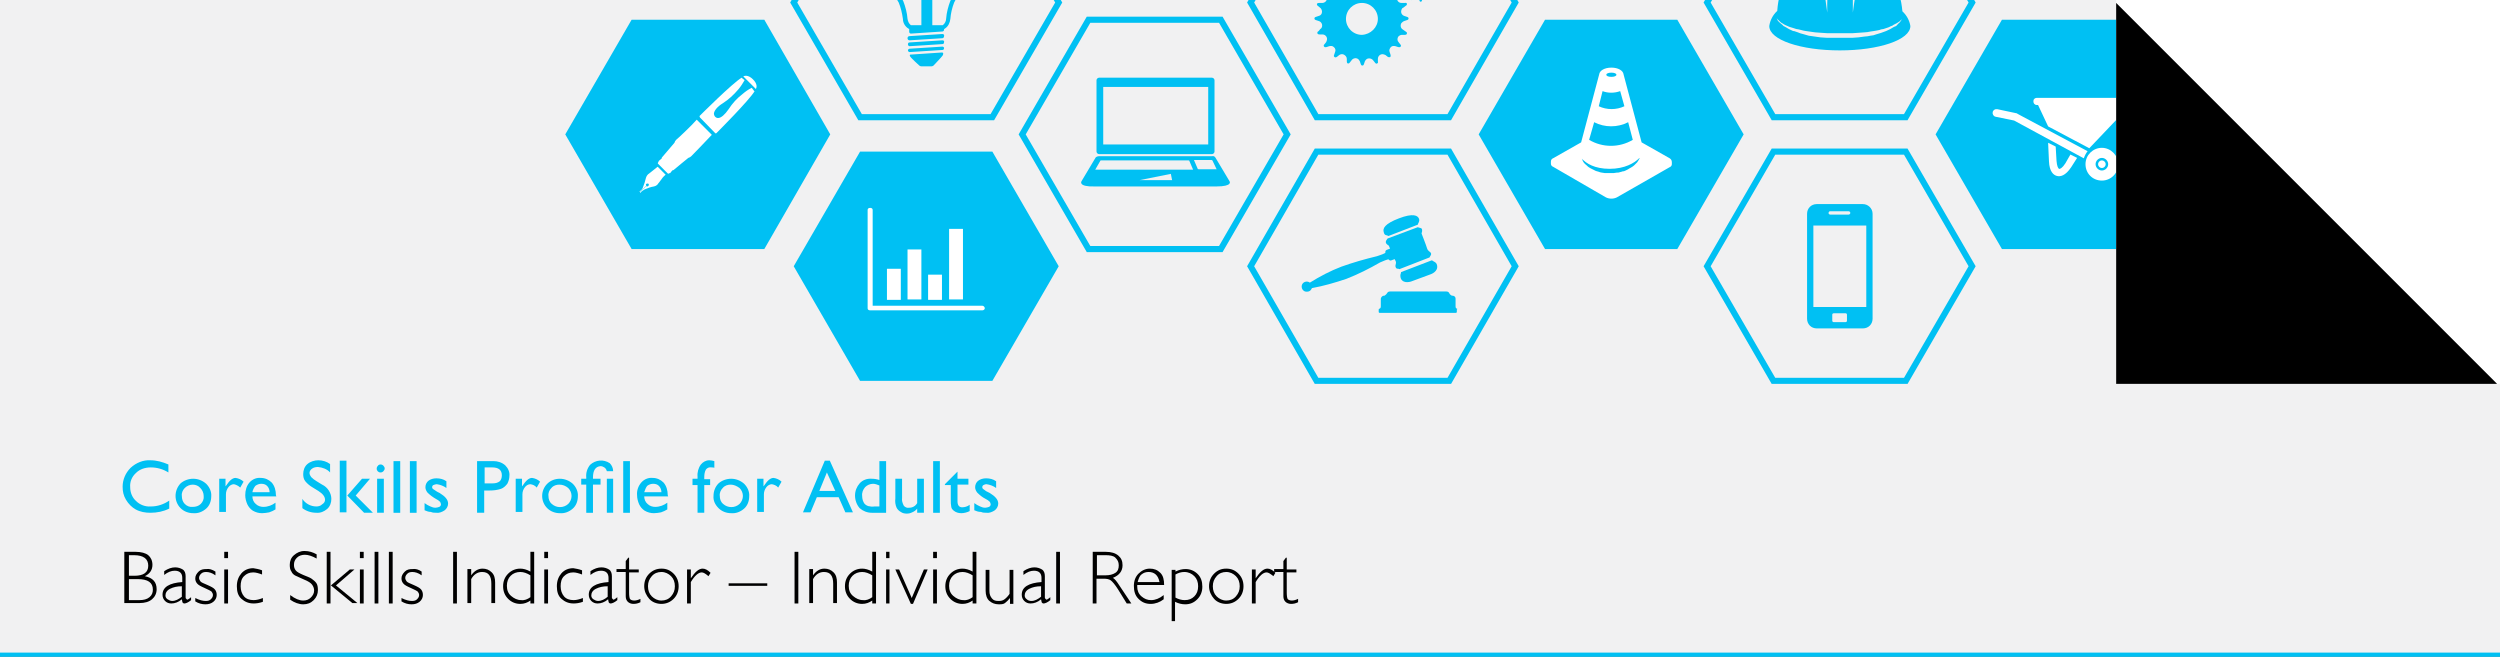 <?xml version="1.0" encoding="utf-8"?>
<!-- Generator: Adobe Illustrator 23.0.4, SVG Export Plug-In . SVG Version: 6.00 Build 0)  -->
<svg version="1.1" id="Layer_1" xmlns="http://www.w3.org/2000/svg" xmlns:xlink="http://www.w3.org/1999/xlink" x="0px" y="0px"
	 viewBox="0 0 595.3 156.4" style="enable-background:new 0 0 595.3 156.4;" xml:space="preserve">
<rect x="0" y="0" width="595.3" height="156.4" fill="#808080" stroke="none"/>
<style type="text/css">
	.st0{clip-path:url(#SVGID_2_);}
	.st1{fill:#F1F1F2;}
	.st2{fill:#00C0F3;}
	.st3{clip-path:url(#SVGID_4_);}
	.st4{fill:none;stroke:#00C0F3;stroke-width:1.46;stroke-miterlimit:10;}
	.st5{clip-path:url(#SVGID_6_);}
	.st6{clip-path:url(#SVGID_8_);}
	.st7{clip-path:url(#SVGID_10_);}
	.st8{fill:#FFFFFF;}
	.st9{fill:none;stroke:#00C0F3;}
</style>
<g>
	<defs>
		<rect id="SVGID_1_" y="0" width="595.3" height="156.4"/>
	</defs>
	<clipPath id="SVGID_2_">
		<use xlink:href="#SVGID_1_"  style="overflow:visible;"/>
	</clipPath>
	<g class="st0">
		<rect x="-8.5" y="-8.5" class="st1" width="612.3" height="164.4"/>
		<path class="st2" d="M35.9,120.6c1.6,0,3.1-0.5,4.4-1.4v1.9c-1.4,0.7-2.9,1-4.5,1c-1.2,0-2.4-0.2-3.5-0.8
			c-0.9-0.5-1.7-1.3-2.3-2.3c-0.6-1-0.8-2-0.8-3.1c0-1.7,0.7-3.3,1.9-4.5c1.3-1.2,3-1.9,4.7-1.8c1.5,0,2.9,0.4,4.3,1v1.9
			c-1.3-0.8-2.7-1.2-4.2-1.2c-1.3,0-2.6,0.4-3.5,1.3c-1,0.9-1.5,2.1-1.4,3.4c0,1.3,0.5,2.5,1.4,3.3
			C33.3,120.2,34.6,120.7,35.9,120.6L35.9,120.6z M46,114c1.1,0,2.2,0.4,3.1,1.2c0.8,0.8,1.3,1.9,1.2,3c0,1.1-0.4,2.2-1.2,2.9
			c-0.9,0.8-2,1.2-3.1,1.1c-1.1,0-2.2-0.4-3-1.2c-1.6-1.6-1.6-4.2,0-5.9c0,0,0,0,0,0C43.8,114.4,44.9,114,46,114z M45.9,115.4
			c-0.7,0-1.4,0.3-1.9,0.8c-0.5,0.5-0.8,1.2-0.7,1.9c0,0.7,0.2,1.4,0.7,1.9c0.5,0.5,1.2,0.8,1.9,0.7c0.7,0,1.4-0.2,1.9-0.7
			c0.5-0.5,0.8-1.2,0.7-1.9c0-0.7-0.3-1.4-0.8-1.9C47.3,115.7,46.6,115.4,45.9,115.4L45.9,115.4z M53.7,114v1.8l0.1-0.1
			c0.8-1.2,1.5-1.9,2.3-1.9c0.7,0.1,1.4,0.4,1.9,0.9l-0.8,1.4c-0.4-0.4-1-0.7-1.5-0.8c-0.5,0-1,0.3-1.3,0.7
			c-0.4,0.5-0.6,1.1-0.6,1.7v4.2h-1.6V114H53.7z M65.8,118.2h-5.7c0,0.7,0.3,1.4,0.8,1.8c0.5,0.5,1.2,0.7,1.8,0.7
			c1.1,0,2.1-0.4,2.9-1v1.6c-0.5,0.3-0.9,0.5-1.5,0.7c-0.6,0.1-1.1,0.2-1.7,0.2c-0.8,0-1.5-0.2-2.2-0.6c-0.6-0.4-1-0.9-1.3-1.5
			c-0.3-0.7-0.5-1.4-0.5-2.2c0-1.1,0.3-2.2,1-3c0.7-0.8,1.7-1.2,2.7-1.1c1,0,1.9,0.4,2.6,1.1c0.7,0.8,1,1.9,1,3L65.8,118.2z
			 M60.1,117.2h4.1c0-0.5-0.2-1.1-0.6-1.5c-0.4-0.4-0.9-0.5-1.4-0.5c-0.5,0-1,0.2-1.4,0.5C60.5,116.1,60.2,116.6,60.1,117.2
			L60.1,117.2z M77.4,119c0-0.7-0.5-1.4-1.6-2.1l-1.3-0.8c-0.7-0.4-1.3-0.9-1.8-1.5c-0.4-0.5-0.5-1.1-0.5-1.7c0-0.9,0.3-1.8,1-2.4
			c0.7-0.6,1.7-0.9,2.6-0.9c1,0,2,0.3,2.8,0.9v2c-0.7-0.8-1.8-1.2-2.9-1.3c-0.5,0-1,0.1-1.4,0.4c-0.3,0.2-0.6,0.6-0.6,1
			c0,0.4,0.2,0.7,0.4,1c0.4,0.4,0.8,0.7,1.3,1l1.3,0.8c1.3,0.6,2.2,2,2.2,3.4c0,0.9-0.3,1.8-1,2.4c-0.7,0.6-1.6,1-2.6,0.9
			c-1.2,0-2.4-0.4-3.3-1.1v-2.2c0.7,1.1,2,1.8,3.3,1.8c0.5,0,1-0.1,1.4-0.5C77.2,119.8,77.4,119.4,77.4,119L77.4,119z M80.9,109.7
			h1.6V122h-1.6V109.7z M86.2,114h1.9l-3.4,4l4.1,4.1h-2.1l-4-4.1L86.2,114z M90.6,110.6c0.3,0,0.5,0.1,0.7,0.3
			c0.4,0.4,0.4,0.9,0,1.3c0,0,0,0,0,0c-0.2,0.2-0.4,0.3-0.7,0.3c-0.5,0-0.9-0.4-0.9-0.9c0-0.3,0.1-0.5,0.3-0.7
			C90.1,110.7,90.4,110.6,90.6,110.6L90.6,110.6z M89.8,114h1.6v8.1h-1.6V114z M93.7,109.8h1.6v12.3h-1.6V109.8z M97.6,109.8h1.6
			v12.3h-1.6V109.8z M101.1,121.5v-1.7c0.4,0.3,0.9,0.6,1.4,0.8c0.4,0.2,0.8,0.3,1.2,0.3c0.3,0,0.6-0.1,0.9-0.2
			c0.2-0.1,0.4-0.3,0.4-0.6c0-0.2-0.1-0.4-0.2-0.6c-0.3-0.3-0.6-0.5-1-0.7c-0.7-0.4-1.4-0.9-2-1.5c-0.3-0.4-0.5-0.8-0.5-1.3
			c0-0.6,0.3-1.2,0.7-1.5c0.5-0.4,1.2-0.6,1.9-0.6c0.9,0,1.7,0.2,2.4,0.7v1.6c-0.7-0.5-1.5-0.8-2.3-0.9c-0.3,0-0.5,0.1-0.8,0.2
			c-0.2,0.1-0.3,0.3-0.3,0.5c0,0.2,0.1,0.4,0.3,0.5c0.3,0.2,0.6,0.4,0.9,0.6l0.6,0.3c1.3,0.8,2,1.6,2,2.5c0,0.6-0.3,1.2-0.8,1.6
			c-0.6,0.4-1.3,0.7-2,0.6c-0.4,0-0.9,0-1.3-0.2C102,121.9,101.6,121.7,101.1,121.5L101.1,121.5z M113.6,122.1v-12.3h3.9
			c1,0,2,0.3,2.8,1c0.7,0.7,1.1,1.6,1,2.5c0,0.7-0.2,1.3-0.5,1.9c-0.4,0.5-0.9,1-1.5,1.2c-0.9,0.3-1.8,0.4-2.7,0.4h-1.3v5.3
			L113.6,122.1z M119.5,113.2c0-1.3-0.8-1.9-2.3-1.9h-1.8v3.8h1.9c0.6,0,1.2-0.1,1.7-0.5C119.3,114.3,119.5,113.8,119.5,113.2z
			 M124.3,114v1.8l0.1-0.1c0.8-1.2,1.5-1.9,2.3-1.9c0.7,0.1,1.4,0.4,1.9,0.9l-0.8,1.4c-0.4-0.5-0.9-0.7-1.5-0.8
			c-0.5,0-1,0.3-1.3,0.7c-0.4,0.5-0.6,1.1-0.6,1.7v4.2h-1.6V114L124.3,114z M133.3,114c1.1,0,2.2,0.4,3.1,1.2c0.8,0.8,1.3,1.9,1.2,3
			c0,1.1-0.4,2.2-1.2,2.9c-0.9,0.8-2,1.2-3.1,1.1c-1.1,0-2.2-0.4-3-1.2c-1.6-1.6-1.6-4.2,0-5.8c0,0,0,0,0,0
			C131.1,114.4,132.2,114,133.3,114L133.3,114z M133.2,115.4c-0.7,0-1.4,0.2-1.9,0.8c-0.5,0.5-0.8,1.2-0.7,1.9
			c0,0.7,0.2,1.4,0.8,1.9c1.1,1,2.8,1,3.9,0c0.5-0.5,0.8-1.2,0.8-1.9c0-0.7-0.3-1.4-0.8-1.9C134.7,115.7,134,115.4,133.2,115.4
			L133.2,115.4z M141.2,113.7c0,0.1,0,0.2,0,0.3h1.8v1.4h-1.8v6.7h-1.6v-6.7h-1.2V114h1.2v-0.3c-0.1-1.1,0.2-2.1,0.9-3
			c1.3-1.2,3.2-1.4,4.7-0.4c0.5,0.5,0.8,1.2,0.8,1.9h-1.5c-0.1-0.4-0.3-0.7-0.6-0.9c-0.3-0.2-0.6-0.3-0.9-0.3
			C141.8,111.1,141.2,112,141.2,113.7L141.2,113.7z M144.5,114h1.5v8.1h-1.5L144.5,114z M148.4,109.8h1.6v12.3h-1.6L148.4,109.8z
			 M159.1,118.2h-5.7c0,0.7,0.3,1.4,0.8,1.8c0.5,0.5,1.2,0.7,1.8,0.7c1.1,0,2.1-0.4,2.9-1v1.6c-0.5,0.3-0.9,0.5-1.5,0.7
			c-0.6,0.1-1.1,0.2-1.7,0.2c-0.8,0-1.5-0.2-2.2-0.6c-0.6-0.4-1-0.9-1.3-1.5c-0.3-0.7-0.5-1.4-0.5-2.2c-0.1-1.1,0.3-2.2,1-3
			c0.7-0.8,1.7-1.2,2.7-1.1c1,0,1.9,0.4,2.6,1.1c0.7,0.8,1,1.9,1,3L159.1,118.2z M153.4,117.2h4.1c0-0.5-0.2-1.1-0.6-1.5
			c-0.4-0.4-0.9-0.5-1.4-0.5c-0.5,0-1,0.2-1.4,0.5C153.8,116.1,153.6,116.6,153.4,117.2L153.4,117.2z M166.1,114v-0.5
			c-0.1-1,0.2-2.1,0.8-2.9c0.5-0.6,1.2-1,2-1c0.4,0,0.8,0.1,1.2,0.2v1.6c-0.2-0.1-0.5-0.1-0.7-0.1c-0.5-0.1-1,0.1-1.3,0.5
			c-0.3,0.5-0.4,1.2-0.4,1.8v0.5h1.4v1.4h-1.4v6.6h-1.6v-6.6h-1.2V114H166.1z M174.1,114c1.1,0,2.2,0.4,3.1,1.2
			c0.8,0.8,1.3,1.9,1.2,3c0,1.1-0.4,2.2-1.2,2.9c-0.9,0.8-2,1.2-3.1,1.1c-1.1,0-2.2-0.4-3-1.2c-0.8-0.8-1.3-1.8-1.2-2.9
			c0-1.1,0.4-2.2,1.2-3C171.9,114.4,173,114,174.1,114L174.1,114z M174,115.4c-0.7,0-1.4,0.2-1.9,0.8c-0.5,0.5-0.8,1.2-0.7,1.9
			c0,0.7,0.2,1.4,0.8,1.9c1.1,1,2.8,1,3.9,0c0.5-0.5,0.8-1.2,0.8-1.9c0-0.7-0.3-1.4-0.8-1.9C175.4,115.7,174.7,115.4,174,115.4z
			 M181.8,114v1.8l0.1-0.1c0.8-1.2,1.5-1.9,2.3-1.9c0.7,0.1,1.4,0.4,1.9,0.9l-0.8,1.4c-0.4-0.5-1-0.7-1.5-0.8c-0.5,0-1,0.3-1.3,0.7
			c-0.4,0.5-0.6,1.1-0.6,1.7v4.2h-1.6V114H181.8z M196.4,109.7h1.2l5.5,12.3h-1.8l-1.6-3.6h-5.2l-1.5,3.6h-1.8L196.4,109.7z
			 M198.9,116.9l-2-4.4l-1.8,4.4H198.9z M209.4,109.8h1.6v12.3h-3.4c-1.1,0-2.1-0.4-2.9-1.1c-0.7-0.8-1.1-1.9-1.1-3
			c0-1.1,0.4-2.1,1.1-2.9c0.7-0.8,1.8-1.2,2.9-1.1c0.6,0,1.2,0.1,1.8,0.3L209.4,109.8z M209.4,120.7v-5.1c-0.5-0.2-1-0.4-1.5-0.4
			c-0.7,0-1.4,0.3-1.9,0.8c-0.5,0.6-0.8,1.3-0.7,2.1c0,0.7,0.2,1.4,0.6,1.9c0.2,0.2,0.5,0.4,0.8,0.5c0.5,0.1,1,0.2,1.5,0.1H209.4z
			 M218.4,122.1v-1c-0.3,0.4-0.7,0.7-1.2,0.9c-0.4,0.2-0.8,0.3-1.3,0.3c-0.5,0-1-0.1-1.4-0.4c-0.4-0.2-0.8-0.6-1-1
			c-0.3-0.7-0.4-1.4-0.3-2.2V114h1.6v4.6c-0.1,0.6,0.1,1.2,0.4,1.8c0.3,0.4,0.8,0.6,1.3,0.5c0.8,0,1.5-0.4,1.9-1.1V114h1.6v8.1
			L218.4,122.1z M222.2,109.8h1.6v12.3h-1.6V109.8z M225,115.3l3-3v1.7h2.6v1.4H228v4c0,0.9,0.4,1.4,1.1,1.4c0.6,0,1.3-0.2,1.8-0.6
			v1.5c-0.6,0.3-1.3,0.5-2,0.5c-0.7,0-1.3-0.2-1.8-0.6c-0.1-0.1-0.3-0.3-0.4-0.4c-0.1-0.2-0.2-0.4-0.2-0.6c-0.1-0.5-0.1-1-0.1-1.5
			v-3.6H225L225,115.3z M232,121.5v-1.7c0.4,0.3,0.9,0.6,1.4,0.8c0.4,0.2,0.8,0.3,1.2,0.3c0.3,0,0.6-0.1,0.9-0.2
			c0.2-0.1,0.4-0.3,0.4-0.6c0-0.2-0.1-0.4-0.2-0.6c-0.3-0.3-0.6-0.5-1-0.7c-0.8-0.4-1.4-0.9-2-1.5c-0.3-0.4-0.5-0.8-0.5-1.3
			c0-0.6,0.3-1.2,0.7-1.5c0.5-0.4,1.2-0.6,1.9-0.6c0.9,0,1.7,0.2,2.4,0.7v1.6c-0.7-0.5-1.5-0.8-2.3-0.9c-0.3,0-0.5,0.1-0.7,0.2
			c-0.2,0.1-0.3,0.3-0.3,0.5c0,0.2,0.1,0.4,0.3,0.5c0.3,0.2,0.6,0.5,0.9,0.6l0.6,0.3c1.3,0.8,2,1.6,2,2.5c0,0.6-0.3,1.2-0.8,1.6
			c-0.6,0.4-1.3,0.7-2,0.6c-0.4,0-0.9,0-1.3-0.2C232.9,121.9,232.5,121.7,232,121.5L232,121.5z"/>
		<polygon class="st2" points="150.4,4.7 134.6,32 150.4,59.3 182,59.3 197.7,32 182,4.7 		"/>
		<g>
			<defs>
				<rect id="SVGID_3_" x="133.8" y="-8.5" width="376.4" height="99.9"/>
			</defs>
			<clipPath id="SVGID_4_">
				<use xlink:href="#SVGID_3_"  style="overflow:visible;"/>
			</clipPath>
			<g class="st3">
				<polygon class="st4" points="204.8,27.9 189,0.6 204.8,-26.7 236.3,-26.7 252.1,0.6 236.3,27.9 				"/>
			</g>
		</g>
		<polygon class="st4" points="259.2,59.3 243.4,32 259.2,4.7 290.7,4.7 306.5,32 290.7,59.3 		"/>
		<g>
			<defs>
				<rect id="SVGID_5_" x="133.8" y="-8.5" width="376.4" height="99.9"/>
			</defs>
			<clipPath id="SVGID_6_">
				<use xlink:href="#SVGID_5_"  style="overflow:visible;"/>
			</clipPath>
			<g class="st5">
				<polygon class="st4" points="313.5,27.9 297.8,0.6 313.5,-26.7 345.1,-26.7 360.8,0.6 345.1,27.9 				"/>
			</g>
		</g>
		<polygon class="st2" points="367.9,59.3 352.1,32 367.9,4.7 399.4,4.7 415.2,32 399.4,59.3 		"/>
		<g>
			<defs>
				<rect id="SVGID_7_" x="133.8" y="-8.5" width="376.4" height="99.9"/>
			</defs>
			<clipPath id="SVGID_8_">
				<use xlink:href="#SVGID_7_"  style="overflow:visible;"/>
			</clipPath>
			<g class="st6">
				<polygon class="st4" points="422.3,27.9 406.5,0.6 422.3,-26.7 453.8,-26.7 469.6,0.6 453.8,27.9 				"/>
			</g>
		</g>
		<polygon class="st2" points="476.7,4.7 460.9,32 476.7,59.3 508.2,59.3 510.2,55.8 510.2,8.2 508.2,4.7 		"/>
		<polygon class="st2" points="204.8,36.1 189,63.4 204.8,90.7 236.3,90.7 252.1,63.4 236.3,36.1 		"/>
		<g>
			<defs>
				<rect id="SVGID_9_" x="133.8" y="-8.5" width="376.4" height="99.9"/>
			</defs>
			<clipPath id="SVGID_10_">
				<use xlink:href="#SVGID_9_"  style="overflow:visible;"/>
			</clipPath>
			<g class="st7">
				<polygon class="st4" points="313.5,90.7 297.8,63.4 313.5,36.1 345.1,36.1 360.8,63.4 345.1,90.7 				"/>
				<polygon class="st4" points="422.3,90.7 406.5,63.4 422.3,36.1 453.8,36.1 469.6,63.4 453.8,90.7 				"/>
				<path class="st8" d="M179,20.9c-0.8,0.4-1.5,0.9-2.2,1.5c-1.3,1-2.4,2.2-3.3,3.6c-0.9,1.3-1.8,2.1-2.5,2.1
					c-0.3,0-0.5-0.1-0.7-0.3c-0.2-0.2-0.3-0.5-0.3-0.8c0.1-0.7,0.8-1.6,2.1-2.4c1.4-0.9,2.6-2,3.7-3.3c0.6-0.7,1.1-1.5,1.5-2.2
					l-0.6-0.5c0,0,0,0-0.1-0.1c-2.2,1.3-9.9,9-10,9.1s0.1,0.4,0.1,0.4l0,0l3.5,3.6l0,0c0,0,0.2,0.3,0.4,0.1s7.8-7.8,9.1-10l-0.1,0
					L179,20.9z"/>
				<path class="st8" d="M161,33.3c-0.2,0.2-0.3,0.4-0.4,0.7c0,0-2.7,3.2-2.9,3.4c-0.2,0.2-0.1,0.3-0.1,0.3
					c-0.2,0.2-0.5,0.4-0.7,0.6c-0.1,0.1-0.1,0.2-0.1,0.3c0,0-0.1,0-0.1,0.1c-0.1,0.1-0.1,0.2,0,0.3c0,0,0,0,0,0l2.3,2.3
					c0.1,0.1,0.2,0.1,0.3,0c0,0,0,0,0,0c0,0,0-0.1,0-0.1c0.1,0.1,0.2,0.1,0.3,0c0.2-0.3,0.4-0.5,0.6-0.7c0,0,0.1,0.1,0.3-0.1
					c0.2-0.2,3.4-2.8,3.4-2.8c0.3-0.1,0.5-0.2,0.7-0.4c0.3-0.3,3.7-3.8,4.9-5.1l-3.6-3.6C164.9,29.7,161.3,33.1,161,33.3"/>
				<path class="st8" d="M179.3,18.9c-1.1-1.1-2-0.9-2.3-0.7l3,3C180.2,20.8,180.4,20,179.3,18.9"/>
				<path class="st8" d="M155.1,40.9l-0.4,0.3l-0.1,0.1c-0.4,0.2-0.7,0.7-0.8,1.1c-0.2,0.8-0.4,1.5-0.7,2.2
					c-0.1,0.4-0.4,0.7-0.7,0.9l-0.1,0.1c0,0,0,0,0,0.1h0.1l0,0l0,0l1.5-1.5c0-0.1-0.1-0.1-0.1-0.2c0-0.2,0.2-0.3,0.4-0.3
					c0.2,0,0.3,0.1,0.3,0.3c0,0.2-0.2,0.4-0.4,0.4l0,0c-0.1,0-0.1,0-0.2-0.1l-1.5,1.5v0l0,0c0,0,0,0.1,0,0.1h0.1c0,0,0,0,0.1-0.1
					c0.2-0.3,0.6-0.5,0.9-0.7c0.7-0.3,1.5-0.6,2.2-0.7c0.5-0.1,0.9-0.4,1.1-0.8l0.1-0.1c0.1-0.1,0.2-0.3,0.3-0.4
					c0.4-0.6,0.8-1.1,1.3-1.5l-1.9-1.9C156.1,40.1,155.6,40.5,155.1,40.9"/>
				<path class="st2" d="M261.7,36.7h26.9c0.3,0,0.6-0.3,0.6-0.6v-17c0-0.3-0.3-0.6-0.6-0.6h-26.9c-0.3,0-0.6,0.3-0.6,0.6v17
					C261.1,36.4,261.4,36.7,261.7,36.7 M262.7,20.7h25v13.7h-25V20.7z"/>
				<path class="st2" d="M292.8,43.2l-3.4-5.7c-0.2-0.3-0.5-0.4-0.8-0.3h-26.9c-0.3,0-0.6,0.1-0.8,0.3l-3.4,5.7c0,0-0.8,1.3,3.2,1.2
					h28.9C293.6,44.4,292.8,43.2,292.8,43.2 M271.5,41.4L271.5,41.4 M271.6,41.3h7.2 M278.8,41.4L278.8,41.4l0.3,1.5c0,0,0,0,0,0
					h-7.8L278.8,41.4z M262,38.3c0-0.1,0.1-0.1,0.2-0.1h20.8c0.1,0,0.2,0,0.2,0.1l0.9,2.1h-23.3L262,38.3z M289.7,40.3h-4.2
					c-0.1,0-0.3,0-0.3-0.1l-0.9-2.1l0,0c0.1,0,0.1,0,0.2,0h3.9c0.1,0,0.2,0,0.3,0.1L289.7,40.3L289.7,40.3z"/>
				<path class="st2" d="M335,4l-0.6-0.2c-0.6-0.2-0.9-0.8-0.7-1.4c0.1-0.3,0.2-0.5,0.5-0.6l0,0l0.5-0.4c0.4-0.2,0.3-0.4,0.3-0.5
					s-0.1-0.3-0.5-0.2h-0.8c-0.4,0-0.7-0.2-0.9-0.5c-0.2-0.4-0.2-0.9,0.1-1.2l0.4-0.5c0.3-0.3,0.2-0.5,0.1-0.6
					c-0.1-0.1-0.2-0.2-0.6-0.1l-0.6,0.2l0,0C331.7-2,331.3-2,331-2.3c-0.3-0.3-0.5-0.8-0.3-1.2l0.2-0.6c0.2-0.4,0-0.5-0.1-0.6
					s-0.2-0.2-0.6,0.1l-0.5,0.4l0,0C329.4-4,329-3.9,328.6-4c-0.4-0.2-0.7-0.6-0.6-1.1c0-0.3,0-0.6,0-0.6c0-0.4-0.2-0.5-0.2-0.5
					c-0.1,0-0.3-0.1-0.5,0.2l-0.4,0.5C326.7-5.2,326.3-5,326-5c-0.5,0-0.8-0.3-1-0.7c-0.1-0.3-0.2-0.6-0.2-0.6
					c-0.1-0.4-0.3-0.4-0.4-0.4s-0.3,0-0.4,0.4c0,0-0.1,0.3-0.2,0.6c-0.2,0.4-0.5,0.7-1,0.7c-0.4,0-0.7-0.2-1-0.5L321.3-6
					c-0.2-0.3-0.4-0.3-0.5-0.2c-0.1,0-0.3,0.1-0.2,0.5c0,0,0,0.3,0,0.6c0,0.5-0.3,0.9-0.7,1.1c-0.4,0.1-0.8,0.1-1.1-0.1l0,0
					l-0.5-0.4c-0.3-0.3-0.5-0.1-0.6-0.1s-0.2,0.2-0.1,0.6c0,0,0.1,0.3,0.2,0.6c0.2,0.4,0,0.9-0.3,1.2c-0.3,0.3-0.7,0.3-1.1,0.2l0,0
					l-0.6-0.2c-0.4-0.1-0.5,0-0.6,0.1c-0.1,0.1-0.2,0.2,0.1,0.6l0.4,0.5c0.3,0.4,0.3,0.9,0.1,1.2c-0.2,0.3-0.6,0.5-0.9,0.5h-0.8
					c-0.4,0-0.5,0.2-0.5,0.2s-0.1,0.3,0.2,0.5l0.5,0.4l0,0c0.3,0.2,0.5,0.6,0.5,1c0,0.5-0.3,0.9-0.8,1l-0.6,0.2
					c-0.4,0.1-0.4,0.3-0.4,0.4c0,0.1,0,0.3,0.4,0.4l0.6,0.2l0,0c0.4,0.1,0.7,0.4,0.8,0.8c0.1,0.4,0,0.9-0.4,1.1L314,7.4
					c-0.4,0.2-0.3,0.4-0.3,0.5s0.1,0.3,0.5,0.3c0.2,0,0.5,0,0.7,0c0.6,0,1.1,0.5,1.1,1.1c0,0.2-0.1,0.5-0.2,0.7
					c-0.2,0.3-0.4,0.5-0.4,0.5c-0.3,0.3-0.2,0.5-0.1,0.6s0.2,0.2,0.6,0.1l0.6-0.2l0,0c0.4-0.1,0.8-0.1,1.1,0.2
					c0.4,0.3,0.5,0.8,0.3,1.2c-0.1,0.3-0.2,0.6-0.2,0.6c-0.2,0.4,0,0.5,0.1,0.6c0.1,0,0.2,0.2,0.6-0.1l0.5-0.4l0,0
					c0.3-0.2,0.7-0.3,1.1-0.1c0.4,0.2,0.7,0.6,0.7,1c0,0.3,0,0.6,0,0.6c0,0.4,0.2,0.5,0.2,0.5c0.1,0,0.3,0.1,0.5-0.2l0.4-0.5
					c0.3-0.5,1-0.7,1.5-0.4c0.2,0.1,0.4,0.4,0.5,0.6c0.1,0.3,0.2,0.6,0.2,0.6c0.1,0.4,0.3,0.4,0.4,0.4s0.3,0,0.4-0.4
					c0,0,0.1-0.3,0.2-0.6c0.2-0.4,0.5-0.7,1-0.7c0.4,0,0.8,0.2,1,0.5l0.4,0.5c0.2,0.3,0.4,0.3,0.5,0.2c0.1,0,0.3-0.1,0.2-0.5
					c0,0,0-0.3,0-0.6c0-0.6,0.5-1.1,1.1-1.1c0.2,0,0.5,0.1,0.7,0.2l0,0l0.5,0.4c0.3,0.2,0.5,0.1,0.6,0.1c0.1-0.1,0.2-0.2,0.1-0.6
					l-0.2-0.6c-0.2-0.4,0-0.9,0.3-1.2c0.3-0.3,0.7-0.3,1.1-0.2l0,0l0.6,0.2c0.4,0.1,0.5,0,0.6-0.1s0.2-0.2-0.1-0.6
					c0,0-0.2-0.2-0.4-0.5c-0.3-0.3-0.3-0.8-0.1-1.2c0.2-0.3,0.6-0.5,0.9-0.5c0.2,0,0.5,0,0.7,0c0.4,0,0.5-0.2,0.5-0.3
					s0.1-0.3-0.3-0.5L334,7c-0.5-0.3-0.6-1-0.3-1.5c0.2-0.2,0.4-0.4,0.7-0.5l0,0l0.6-0.2c0.4-0.1,0.4-0.3,0.4-0.4
					C335.4,4.3,335.4,4.1,335,4 M324.3,8.3c-2.1,0-3.8-1.7-3.8-3.8s1.7-3.8,3.8-3.8c2.1,0,3.8,1.7,3.8,3.8c0,0,0,0,0,0
					C328.1,6.5,326.4,8.2,324.3,8.3"/>
				<path class="st2" d="M345.2-7.4l-0.4-0.1c-0.3-0.1-0.5-0.4-0.5-0.7c0-0.3,0.1-0.5,0.3-0.6l0,0l0.3-0.2c0.2-0.2,0.2-0.3,0.2-0.3
					c0-0.1-0.1-0.2-0.3-0.2h-0.5c-0.3,0-0.5-0.1-0.6-0.4c-0.1-0.3-0.1-0.6,0.1-0.8L344-11c0.2-0.2,0.1-0.3,0.1-0.4
					c0,0-0.1-0.2-0.4-0.1l-0.4,0.1l0,0c-0.2,0.1-0.5,0-0.7-0.1c-0.2-0.2-0.3-0.5-0.2-0.8c0.1-0.2,0.1-0.4,0.1-0.4
					c0.1-0.3,0-0.3,0-0.4c0,0-0.1-0.1-0.4,0.1l-0.3,0.2l0,0c-0.2,0.2-0.5,0.2-0.7,0.1c-0.3-0.1-0.4-0.4-0.4-0.7c0-0.2,0-0.4,0-0.4
					c0-0.3-0.1-0.3-0.2-0.3s-0.2-0.1-0.3,0.2l-0.2,0.3c-0.1,0.2-0.4,0.3-0.6,0.3c-0.3,0-0.6-0.2-0.7-0.5c-0.1-0.2-0.1-0.4-0.1-0.4
					c-0.1-0.3-0.2-0.3-0.3-0.3s-0.2,0-0.3,0.3l-0.1,0.4c-0.1,0.3-0.4,0.5-0.7,0.5c-0.3,0-0.5-0.1-0.6-0.3l-0.2-0.3
					c-0.2-0.2-0.3-0.2-0.4-0.2s-0.2,0.1-0.2,0.3c0,0,0,0.2,0,0.4c0,0.3-0.2,0.6-0.5,0.7c-0.2,0.1-0.5,0.1-0.7-0.1l0,0l-0.3-0.2
					c-0.2-0.2-0.3-0.1-0.4-0.1c0,0-0.2,0.1-0.1,0.4l0.1,0.4c0.1,0.3,0,0.6-0.2,0.8c-0.2,0.2-0.5,0.2-0.7,0.1l0,0l-0.4-0.1
					c-0.3-0.1-0.4,0-0.4,0.1c0,0.1-0.1,0.2,0.1,0.4l0.3,0.3c0.2,0.2,0.2,0.6,0.1,0.8c-0.1,0.2-0.4,0.4-0.6,0.4h-0.5
					c-0.3,0-0.3,0.1-0.3,0.2c0,0.1-0.1,0.2,0.2,0.3l0.3,0.2l0,0c0.2,0.1,0.3,0.4,0.3,0.6c0,0.3-0.2,0.6-0.5,0.7l-0.4,0.1
					c-0.3,0.1-0.3,0.2-0.3,0.3s0,0.2,0.3,0.3l0.4,0.1l0,0c0.3,0.1,0.4,0.3,0.5,0.5c0.1,0.3,0,0.6-0.3,0.8l-0.3,0.2
					c-0.2,0.2-0.2,0.3-0.2,0.3s0.1,0.2,0.3,0.2c0.1,0,0.3,0,0.5,0c0.3,0,0.5,0.1,0.6,0.4c0.2,0.3,0.1,0.6-0.1,0.8l-0.3,0.3
					c-0.2,0.2-0.1,0.3-0.1,0.4c0,0,0.1,0.2,0.4,0.1l0.4-0.1l0,0c0.2-0.1,0.5,0,0.7,0.1c0.2,0.2,0.3,0.5,0.2,0.8l-0.1,0.4
					c-0.1,0.3,0,0.3,0.1,0.4c0.1,0,0.1,0.1,0.4,0l0.3-0.2l0,0c0.2-0.2,0.5-0.2,0.7-0.1c0.3,0.1,0.5,0.4,0.5,0.7c0,0.2,0,0.4,0,0.4
					c0,0.3,0.1,0.3,0.2,0.3s0.2,0.1,0.4-0.2l0.2-0.3c0.1-0.2,0.4-0.4,0.6-0.3c0.3,0,0.6,0.2,0.7,0.5c0.1,0.2,0.1,0.4,0.1,0.4
					c0.1,0.3,0.2,0.3,0.3,0.3s0.2,0,0.3-0.3l0.1-0.4c0.1-0.3,0.4-0.5,0.7-0.5c0.3,0,0.5,0.1,0.6,0.3l0.2,0.3
					c0.2,0.2,0.3,0.2,0.3,0.2s0.2-0.1,0.2-0.3c0,0,0-0.2,0-0.4c0-0.3,0.2-0.6,0.4-0.7c0.2-0.1,0.5-0.1,0.7,0.1l0,0l0.3,0.2
					c0.2,0.2,0.3,0.1,0.4,0c0,0,0.2-0.1,0-0.4c0,0-0.1-0.2-0.1-0.4c-0.1-0.3,0-0.6,0.2-0.8c0.2-0.2,0.5-0.2,0.7-0.1l0,0l0.4,0.1
					c0.3,0.1,0.3,0,0.4-0.1c0-0.1,0.1-0.2-0.1-0.4l-0.3-0.3c-0.2-0.2-0.2-0.6-0.1-0.8c0.1-0.2,0.4-0.4,0.6-0.4c0.2,0,0.3,0,0.5,0
					c0.3,0,0.3-0.1,0.3-0.2s0.1-0.2-0.2-0.3l-0.3-0.2c-0.2-0.2-0.4-0.5-0.3-0.8c0.1-0.2,0.3-0.4,0.5-0.5l0,0l0.4-0.1
					c0.3-0.1,0.3-0.2,0.3-0.3S345.5-7.3,345.2-7.4 M338.2-4.5c-1.4,0-2.5-1.1-2.5-2.5c0,0,0,0,0,0c0-1.4,1.1-2.5,2.5-2.5
					c0,0,0,0,0,0c1.4,0,2.5,1.1,2.5,2.5S339.6-4.5,338.2-4.5"/>
				<path class="st2" d="M230.2-10.2c-0.4-2.4-1.8-4.6-3.8-6c-1.7-1.2-3.8-1.8-5.9-1.7c-2.1,0-4.2,0.6-5.9,1.7c-2,1.4-3.4,3.6-3.8,6
					c-0.9,4.4,1.1,7.5,2.4,9.5c0.3,0.5,0.6,0.9,0.8,1.3c0.5,1.2,0.8,2.5,1,3.9c0,0.9,0.5,1.8,1.3,2.3c0.1,0,0.1,0.1,0.2,0.1v0.7
					c0,0.2,0.2,0.4,0.4,0.4l0,0l7.5-0.5c0.2,0,0.4-0.2,0.4-0.4c0,0,0,0,0,0V6.9c0.1,0,0.1,0,0.2-0.1c0.8-0.5,1.2-1.4,1.3-2.3
					c0.1-1.3,0.4-2.6,0.9-3.9c0.2-0.4,0.4-0.8,0.8-1.3C229.2-2.7,231.1-5.8,230.2-10.2 M221.4-1.1c-0.1-0.1-0.2-0.1-0.3-0.1v-2.5
					c0,0,0-0.1,0-0.1h0.2c0.2,0,0.3-0.2,0.3-0.3c0-0.2-0.2-0.3-0.3-0.3h-1.4c-0.2,0-0.3,0.2-0.3,0.3c0,0.2,0.1,0.3,0.3,0.3h0.2
					c0,0,0,0.1,0,0.1v2.5c-0.1,0-0.2,0.1-0.3,0.1l-2.3-6.3c-0.2-0.4-0.1-0.7,0-0.8c0.1-0.1,0.2-0.1,0.3,0c0.3,0.2,0.6,0.3,0.9,0.4
					c0,0.1,0,0.1,0,0.2c0.3,0.8,1.2,1.2,2,1.1h0.1c0.8,0.1,1.7-0.3,2-1.1c0-0.1,0-0.1,0.1-0.2c0.3-0.1,0.6-0.2,0.9-0.4
					c0.1-0.1,0.2-0.1,0.3,0c0.1,0.1,0.1,0.3,0,0.8L221.4-1.1z M227.1-1.2c-0.3,0.5-0.6,1-0.8,1.4c-0.5,1.3-0.9,2.8-1,4.2l0,0
					c0,0.6-0.3,1.2-0.8,1.6H222c0,0,0-0.1,0-0.1v-6c0-0.3-0.1-0.5-0.3-0.7l2.3-6.4c0.3-0.7,0.1-1,0-1.1c-0.2-0.1-0.4-0.1-0.6,0
					c-0.2,0.1-0.5,0.2-0.7,0.3c0-0.3-0.1-0.6-0.3-0.8c-0.3-0.3-0.7-0.3-1,0c-0.3,0.3-0.3,0.8,0,1c0.3,0.2,0.7,0.3,1,0.2
					c-0.1,0.3-0.5,0.9-1.7,0.9c-1.2,0-1.6-0.6-1.7-0.9c0.3,0.1,0.7,0.1,1-0.2c0.3-0.3,0.3-0.7,0-1c-0.3-0.3-0.7-0.3-1,0
					c-0.2,0.2-0.3,0.5-0.3,0.8c-0.2-0.1-0.5-0.2-0.7-0.3c-0.2-0.1-0.4-0.1-0.6,0c-0.1,0.1-0.3,0.4,0,1.1l2.3,6.4
					c-0.2,0.2-0.3,0.5-0.3,0.7V6h-2.5c-0.5-0.4-0.7-0.9-0.8-1.5l0,0c-0.1-1.4-0.5-2.9-1-4.2c-0.2-0.4-0.5-0.9-0.8-1.4
					c-1.5-2.1-3.2-4.9-2.4-8.9c1.3-6.4,7-6.9,8.8-6.9c1.8,0,7.4,0.5,8.8,7C230.1-5.9,228.3-3.1,227.1-1.2 M222.3-8
					c-0.4,0.1-0.7,0.1-0.8,0c-0.2-0.2-0.2-0.4,0-0.6c0,0,0,0,0,0c0.1-0.1,0.2-0.1,0.3-0.1c0.1,0,0.2,0.1,0.3,0.1
					C222.3-8.4,222.3-8.2,222.3-8 M218.8-8c0-0.2,0.1-0.5,0.2-0.6c0.2-0.2,0.4-0.2,0.6,0c0,0,0,0,0,0c0.2,0.2,0.2,0.4,0,0.6
					c0,0,0,0,0,0C219.5-7.8,219.1-7.8,218.8-8"/>
				<path class="st2" d="M224.4,8.1l-7.8,0.5c-0.3,0-0.5,0.2-0.5,0.5s0.2,0.5,0.5,0.5l0,0l7.8-0.5c0.2,0,0.4-0.2,0.4-0.5
					c0,0,0,0,0,0C224.9,8.3,224.7,8.1,224.4,8.1C224.4,8.1,224.4,8.1,224.4,8.1"/>
				<path class="st2" d="M224.4,9.6l-7.8,0.5c-0.3,0-0.4,0.2-0.4,0.5c0,0,0,0,0,0c0,0.2,0.2,0.4,0.4,0.4l0,0l7.8-0.5
					c0.3,0,0.4-0.2,0.4-0.5C224.9,9.8,224.7,9.6,224.4,9.6C224.4,9.6,224.4,9.6,224.4,9.6"/>
				<path class="st2" d="M224.4,11.1l-7.8,0.5c-0.2,0-0.4,0.2-0.4,0.4c0,0,0,0,0,0c0,0.2,0.2,0.4,0.4,0.4l0,0l7.8-0.5
					c0.3,0,0.4-0.2,0.4-0.5C224.8,11.3,224.6,11.1,224.4,11.1C224.4,11.1,224.4,11.1,224.4,11.1"/>
				<path class="st2" d="M224.3,12.5L224.3,12.5l-7.5,0.5c0,0-0.3,0-0.1,0.4s2.2,2.2,2.2,2.2c0.1,0.1,0.3,0.2,0.5,0.2h2.4
					c0.2,0,0.4-0.1,0.5-0.2c0,0,1.9-2,2.1-2.3c0.1-0.1,0.2-0.3,0.2-0.5C224.6,12.6,224.5,12.5,224.3,12.5"/>
				<path class="st8" d="M233.9,72.8h-26.1V50c0-0.3-0.2-0.5-0.6-0.5s-0.6,0.2-0.6,0.5l0,0v23.4c0,0.3,0.2,0.5,0.6,0.5l0,0h26.7
					c0.3,0,0.6-0.2,0.6-0.5S234.2,72.8,233.9,72.8C233.9,72.8,233.9,72.8,233.9,72.8"/>
				<rect x="211.2" y="64" class="st8" width="3.3" height="7.4"/>
				<rect x="216.1" y="59.4" class="st8" width="3.3" height="11.9"/>
				<rect x="221" y="65.4" class="st8" width="3.3" height="6"/>
				<rect x="226" y="54.5" class="st8" width="3.3" height="16.8"/>
				<path class="st2" d="M346.9,73.5L346.9,73.5c-0.2-0.1-0.3-0.2-0.3-0.6v-1.8c0-0.4-0.3-0.7-0.8-0.7h-0.1
					c-0.2-0.1-0.5-0.3-0.6-0.6c-0.2-0.4-0.5-0.4-1.1-0.4h-12.6c-0.6,0-0.9,0-1.1,0.4c-0.1,0.2-0.3,0.4-0.6,0.6h-0.1
					c-0.4,0-0.7,0.3-0.8,0.7v1.8c0,0.4-0.1,0.5-0.3,0.6l0,0c-0.1,0-0.2,0.1-0.2,0.2v0.6c0,0.1,0.1,0.2,0.2,0.2h18.2
					c0.1,0,0.2-0.1,0.2-0.2v-0.6C347.1,73.6,347,73.5,346.9,73.5"/>
				<path class="st2" d="M340.9,62l-7.3,2.8l0,0c0,0.1,0,0.1,0,0.2c-0.2,0.4-0.2,0.9,0,1.4c0.7,1.3,2.5,0.6,2.5,0.6l4.6-1.7
					c0,0,1.8-0.6,1.5-2.1c-0.1-0.5-0.3-0.7-0.9-1L341,62L340.9,62"/>
				<path class="st2" d="M330.6,56.2l7-2.7c0.1-0.5,0.5-0.7,0.3-1.4c-0.3-0.8-1.4-1.4-4.8-0.1s-3.9,2.4-3.6,3.3
					C329.7,56.2,330.2,55.9,330.6,56.2"/>
				<path class="st2" d="M330.7,61.8c0.1,0.2,0.4,0.3,0.6,0.2l0.8-0.3c0.1,0.2,0.1,0.3,0.2,0.4c0.3,0.6-0.1,0.9,0,1.4
					s0.4,0.5,0.7,0.5c0.1,0,0.2,0.1,0.2,0.1l7.2-2.8l0,0c0-0.1,0.1-0.1,0.1-0.2c0.2-0.3,0.4-0.6,0.2-0.9c-0.2-0.3-0.7-0.4-0.9-1.1
					c-0.2-0.7-1.3-3.5-1.3-3.5c0.1-0.3,0.2-0.7,0.1-1c-0.1-0.4-0.6-0.3-1-0.5l-7.2,2.7c-0.2,0.3-0.5,0.6-0.4,1
					c0.1,0.3,0.4,0.5,0.7,0.7l0.3,0.7l-0.8,0.3c-0.2,0.1-0.4,0.3-0.3,0.6c0,0.3-1.5,0.7-2,0.9c-2.9,0.7-5.7,1.5-8.5,2.5
					c-2.6,1-5.1,2.3-7.5,3.8c-0.5-0.4-1.3-0.3-1.7,0.2c-0.4,0.5-0.3,1.3,0.2,1.7c0.3,0.3,0.8,0.3,1.2,0.2c0.4-0.1,0.6-0.4,0.8-0.8
					c2.8-0.5,5.5-1.3,8.2-2.2c2.8-1.1,5.4-2.4,8-3.9C329.1,62.3,330.6,61.6,330.7,61.8"/>
				<path class="st8" d="M397.6,37.7l-6.7-3.8l-4.3-16.2c-0.1-0.9-1.3-1.6-2.9-1.6c-1.6,0-2.8,0.7-2.9,1.6l-4.3,16.2l-6.7,3.8
					c-0.3,0.1-0.5,0.4-0.5,0.8V39l0,0c0,0.3,0.2,0.6,0.5,0.7l12.6,7.3c0.8,0.4,1.8,0.4,2.6,0l12.6-7.2c0.3-0.1,0.5-0.4,0.5-0.7l0,0
					l0,0l0,0v-0.5C398.1,38.2,397.9,37.9,397.6,37.7 M383.7,17.3c0.7,0,1.2,0.2,1.2,0.5s-0.5,0.5-1.2,0.5c-0.7,0-1.2-0.2-1.2-0.5
					S383,17.3,383.7,17.3 M381.6,21.7c1.3,0.5,2.8,0.5,4.2,0l1,3.6c-1.9,0.9-4.2,0.9-6.1,0L381.6,21.7z M379.6,29.1
					c2.5,1.3,5.6,1.3,8.1,0l1.1,4.2c-3.2,1.9-7.2,1.9-10.4,0L379.6,29.1z M390.4,37.8L390.4,37.8c0,0,0,0.1-0.1,0.1
					c-0.1,0.1-0.1,0.3-0.3,0.5c-0.1,0.2-0.1,0.2-0.2,0.3s-0.2,0.2-0.3,0.3l-0.2,0.2l-0.2,0.2c-0.1,0.1-0.3,0.2-0.4,0.3
					c-0.2,0.1-0.3,0.2-0.5,0.3c-0.2,0.1-0.4,0.2-0.5,0.3c-0.2,0.1-0.4,0.2-0.6,0.3c-0.2,0.1-0.4,0.2-0.7,0.2l-0.3,0.1l-0.4,0.1
					c-0.2,0.1-0.5,0.1-0.7,0.1c-0.2,0-0.5,0.1-0.7,0.1h-0.7h-0.7h-0.4h-0.4c-0.5-0.1-1-0.1-1.4-0.3l-0.7-0.2l-0.6-0.3
					c-0.2-0.1-0.4-0.2-0.6-0.3s-0.3-0.2-0.5-0.3c-0.3-0.2-0.5-0.5-0.8-0.7c-0.1-0.1-0.2-0.2-0.3-0.3c-0.1-0.1-0.1-0.2-0.2-0.3
					c-0.1-0.2-0.2-0.3-0.2-0.5c0-0.1,0-0.1-0.1-0.1c0,0,0,0,0-0.1l0,0c1,1.1,3,2.4,6.6,2.4s5.9-1.4,7-2.5
					C390.5,37.7,390.5,37.8,390.4,37.8"/>
				<path class="st2" d="M453,2.7c-0.5-5.8-3.1-10.2-6.8-12.8c-0.2,0.5-0.4,1-0.7,1.4c-0.1,0.2-0.2,0.5-0.4,0.7l-0.4,0.7
					c-0.1,0.2-0.2,0.5-0.4,0.7s-0.3,0.5-0.4,0.7c0.1-0.3,0.1-0.5,0.2-0.8c0.1-0.3,0.1-0.5,0.2-0.8l0.2-0.8c0.1-0.3,0.1-0.5,0.2-0.8
					c0.3-0.9,0.5-1.8,0.8-2.7h-0.1l-0.5-0.2c-0.3-0.1-0.6-0.3-0.9-0.4c-0.2-0.1-0.3-0.1-0.5-0.2c-0.2-0.1-0.3-0.1-0.5-0.1l-0.4-0.1
					l-0.2,2.5l-0.4,4.4L442-3.6c-0.1,0.7-0.2,1.5-0.2,2.2s-0.2,1.4-0.3,2.2s-0.2,1.4-0.3,2.2c0-0.7,0-1.5,0-2.2s0-1.5,0-2.2
					s0-1.5,0.1-2.2l0.1-2.2l0.2-4.4l0.2-3.9h0l-0.5-0.1l-0.5-0.1l-0.5,0c-0.4,0-0.7,0-1.1-0.1H437c-0.3,0-0.7,0-1,0.1l-0.5,0
					l-0.5,0.1l-0.5,0.1l0,0l0.2,3.9l0.1,2.2l0.1,2.2l0.1,2.2c0,0.7,0,1.5,0.1,2.2s0,1.5,0,2.2s0,1.5,0,2.2c-0.1-0.7-0.2-1.4-0.3-2.2
					s-0.2-1.4-0.3-2.2s-0.2-1.4-0.2-2.2L434-5.8L433.7-8l-0.2-2.2l-0.2-2.5l-0.4,0.1l-0.5,0.1l-0.5,0.2c-0.3,0.1-0.6,0.2-1,0.4
					l-0.5,0.2h-0.1c0.3,0.9,0.6,1.8,0.9,2.7c0.2,0.5,0.3,1.1,0.5,1.6s0.3,1.1,0.4,1.6c-0.3-0.5-0.5-1-0.8-1.5s-0.5-1-0.7-1.5
					c-0.2-0.5-0.4-1-0.6-1.4c-3.8,2.5-6.4,6.9-6.8,12.8c-1,0.9-1.7,2.2-1.9,3.6c0,3.3,7.5,5.8,16.8,5.8s16.8-2.5,16.8-5.8
					C454.7,4.9,454,3.6,453,2.7 M453,4.3c0,0.1-0.1,0.2-0.1,0.2c-0.1,0.1-0.2,0.3-0.2,0.4c-0.1,0.2-0.3,0.3-0.4,0.5
					c-0.2,0.2-0.4,0.3-0.5,0.5l-0.3,0.3L451,6.4c-0.6,0.4-1.2,0.7-1.9,1c-0.8,0.3-1.6,0.6-2.4,0.8l-0.6,0.2l-0.7,0.1
					c-0.5,0.1-0.9,0.2-1.4,0.2l-1.5,0.2L441.1,9c-0.2,0-0.5,0-0.8,0h-0.8h-1.5h-1.5h-0.8H435l-1.5-0.1l-1.4-0.2
					c-0.5-0.1-0.9-0.1-1.4-0.2L430,8.3l-0.7-0.2c-0.4-0.1-0.8-0.2-1.2-0.4l-0.6-0.2l-0.3-0.1L427,7.4c-0.7-0.3-1.3-0.6-1.9-1
					l-0.4-0.2l-0.3-0.3c-0.2-0.2-0.4-0.3-0.6-0.5c-0.1-0.1-0.3-0.3-0.4-0.4c-0.1-0.1-0.2-0.3-0.2-0.4c0-0.1-0.1-0.2-0.1-0.2V4.2
					c0,0,0,0.1,0,0.1l0.1,0.2c0.1,0.1,0.2,0.2,0.3,0.3l0.2,0.2c0.1,0.1,0.1,0.1,0.2,0.2c0.2,0.2,0.4,0.3,0.6,0.4l0.3,0.2l0.4,0.2
					c0.3,0.1,0.6,0.3,0.9,0.4c0.3,0.1,0.7,0.2,1,0.3l0.3,0.1l0.3,0.1l0.6,0.1c0.4,0.1,0.8,0.2,1.2,0.3c0.2,0,0.4,0.1,0.6,0.1
					l0.7,0.1c0.5,0.1,0.9,0.1,1.4,0.2l1.4,0.1l1.5,0.1h0.7h0.8h1.5h1.5h0.8h0.7l1.5-0.1l1.4-0.1c0.5,0,0.9-0.1,1.4-0.2l0.7-0.1
					c0.2,0,0.4-0.1,0.6-0.1c0.4-0.1,0.8-0.1,1.2-0.3l0.6-0.1l0.3-0.1l0.3-0.1c0.3-0.1,0.7-0.2,1-0.4c0.3-0.1,0.6-0.2,0.8-0.4
					l0.4-0.2l0.4-0.2c0.2-0.1,0.4-0.3,0.6-0.4c0.1-0.1,0.2-0.1,0.2-0.2l0.2-0.2c0.1-0.1,0.2-0.2,0.3-0.3L453,4.3
					C453,4.2,453,4.2,453,4.3L453,4.3"/>
				<path class="st2" d="M443.6,48.6h-11c-1.3,0-2.3,1-2.3,2.3v25c0,1.3,1,2.3,2.3,2.3l0,0h11c1.3,0,2.3-1,2.3-2.3v0v-25
					C445.9,49.6,444.8,48.6,443.6,48.6 M435.8,50.3h4.4c0.2,0,0.4,0.2,0.4,0.4c0,0.2-0.2,0.4-0.4,0.4h-4.4c-0.2,0-0.4-0.2-0.4-0.4
					C435.5,50.4,435.6,50.3,435.8,50.3L435.8,50.3 M439.8,76.4c0,0.2-0.2,0.3-0.3,0.3h-2.9c-0.2,0-0.3-0.2-0.3-0.3v-1.5
					c0-0.2,0.2-0.3,0.3-0.3h2.9c0.2,0,0.3,0.2,0.3,0.3L439.8,76.4z M444.4,73.1h-12.6V53.7h12.6L444.4,73.1z"/>
				<path class="st8" d="M491.8,38.9c-0.7,1.1-1.3,1.4-1.5,1.3s-0.5-0.6-0.6-1.9l-0.2-3.4l-1.8-0.9l0.2,4.4c0.1,2.5,1.1,3.3,1.9,3.5
					c0.8,0.2,2,0,3.4-2.1l1.4-2.2l-1.6-0.8L491.8,38.9z"/>
				<path class="st8" d="M480.4,27.1l-0.1-0.1l-4.7-1c-0.5-0.1-1,0.2-1.1,0.7c-0.1,0.5,0.2,1,0.7,1.1c0,0,0,0,0,0l4.4,0.9l16.6,9
					c0.2-0.6,0.5-1.2,0.9-1.7L480.4,27.1z"/>
				<path class="st8" d="M505.1,40.6l-0.4-0.2c-0.2,0.6-0.5,1.2-0.9,1.7l0.4,0.2c0.1,0.1,0.3,0.1,0.5,0.1c0.3,0,0.7-0.2,0.8-0.5
					C505.7,41.4,505.6,40.8,505.1,40.6"/>
				<path class="st8" d="M500.5,38.2c-0.5,0-0.9,0.4-0.9,0.9c0,0.5,0.4,0.9,0.9,0.9c0.5,0,0.9-0.4,0.9-0.9c0,0,0,0,0,0
					C501.4,38.6,501,38.2,500.5,38.2"/>
				<path class="st8" d="M500.5,35.2c-2.1,0-3.9,1.7-3.9,3.9s1.7,3.9,3.9,3.9c2.1,0,3.9-1.7,3.9-3.9C504.4,37,502.6,35.2,500.5,35.2
					C500.5,35.2,500.5,35.2,500.5,35.2 M500.5,40.6c-0.8,0-1.5-0.7-1.5-1.5c0-0.8,0.7-1.5,1.5-1.5c0.8,0,1.5,0.7,1.5,1.5
					c0,0,0,0,0,0C502,39.9,501.3,40.6,500.5,40.6"/>
				<path class="st8" d="M507.5,23.3H485c-0.4,0-0.8,0.3-0.8,0.7c0,0,0,0,0,0v0.2c0,0.4,0.3,0.8,0.8,0.8c0,0,0,0,0,0h0.3l2.4,5.1
					l9.8,5.2l9.8-10.3h0.2c0.4,0,0.8-0.4,0.8-0.8v-0.2C508.2,23.6,507.9,23.3,507.5,23.3"/>
			</g>
		</g>
		<rect x="503.9" y="-2.1" class="st8" width="93.5" height="93.5"/>
		<polygon points="503.9,0.7 503.9,91.4 594.6,91.4 		"/>
		<line class="st9" x1="-9.2" y1="155.9" x2="603.8" y2="155.9"/>
	</g>
</g>
<g>
	<g>
		<path d="M29.7,131.4h2.6c1.3,0,2.4,0.3,3,0.8s1,1.3,1,2.3c0,1.2-0.6,2.1-1.8,2.7c1.9,0.4,2.8,1.4,2.8,3.1c0,1-0.4,1.8-1.1,2.4
			s-1.7,0.9-3,0.9h-3.6V131.4z M30.7,132.2v4.9H32c2.2,0,3.3-0.8,3.3-2.4c0-1.6-1.1-2.5-3.4-2.5H30.7z M30.7,137.9v5h2.5
			c1,0,1.8-0.2,2.4-0.7s0.8-1.1,0.8-1.8c0-1.7-1.2-2.5-3.6-2.5H30.7z"/>
		<path d="M45.5,142.2v0.7c-0.7,0.6-1.3,0.8-1.6,0.8c-0.2,0-0.3-0.1-0.4-0.2s-0.1-0.4-0.2-0.8c-0.8,0.7-1.7,1-2.5,1
			c-0.6,0-1.1-0.2-1.5-0.6s-0.6-0.9-0.6-1.5c0-0.9,0.4-1.6,1.2-2.1s2-0.8,3.5-0.9v-1c0-1.1-0.6-1.7-1.8-1.7c-0.8,0-1.6,0.3-2.5,1
			v-0.9c0.9-0.6,1.8-0.9,2.6-0.9c0.7,0,1.3,0.2,1.8,0.5s0.7,0.9,0.7,1.6v5c0,0.3,0.1,0.4,0.2,0.4C44.5,143,44.9,142.7,45.5,142.2z
			 M43.3,142.1v-2.5c-1.1,0-2,0.2-2.8,0.6s-1.1,1-1.1,1.6c0,0.4,0.2,0.7,0.5,0.9s0.7,0.4,1.1,0.4C41.8,143.1,42.5,142.7,43.3,142.1z
			"/>
		<path d="M51.3,136.1v0.9c-0.8-0.6-1.6-0.8-2.2-0.8c-0.5,0-0.9,0.1-1.2,0.4c-0.3,0.3-0.5,0.6-0.5,1c0,0.3,0.1,0.5,0.3,0.8
			s0.8,0.5,1.7,0.9c0.9,0.4,1.5,0.7,1.8,1.1s0.4,0.8,0.4,1.3c0,0.6-0.3,1.2-0.8,1.6s-1.1,0.6-1.9,0.6c-0.8,0-1.6-0.2-2.4-0.7v-0.8
			c1,0.5,1.8,0.7,2.5,0.7c0.5,0,0.9-0.1,1.2-0.4s0.5-0.6,0.5-1c0-0.3-0.1-0.5-0.3-0.8c-0.2-0.2-0.8-0.5-1.7-0.9
			c-0.9-0.4-1.5-0.7-1.8-1.1s-0.4-0.7-0.4-1.2c0-0.6,0.3-1.1,0.8-1.6s1.1-0.6,1.9-0.6C49.8,135.4,50.5,135.6,51.3,136.1z"/>
		<path d="M54.3,131.4v1.5h-0.9v-1.5H54.3z M54.3,135.6v8.1h-0.9v-8.1H54.3z"/>
		<path d="M62.4,135.8v1c-0.8-0.3-1.5-0.5-2.1-0.5c-0.9,0-1.6,0.3-2.2,0.9s-0.8,1.4-0.8,2.4c0,1,0.3,1.8,0.8,2.4s1.3,0.9,2.3,0.9
			c0.7,0,1.4-0.2,2.2-0.5v0.9c-0.8,0.3-1.6,0.4-2.2,0.4c-1.2,0-2.1-0.4-2.9-1.1s-1.1-1.7-1.1-3c0-1.3,0.4-2.3,1.1-3.1
			s1.7-1.2,2.8-1.2C60.9,135.4,61.6,135.5,62.4,135.8z"/>
		<path d="M75.4,132v1c-1.1-0.6-2-0.9-2.8-0.9c-0.7,0-1.4,0.2-1.9,0.7s-0.7,1-0.7,1.7c0,0.5,0.1,0.9,0.4,1.3s0.9,0.7,1.8,1.1
			s1.6,0.6,2,0.9s0.8,0.6,1.1,1s0.4,1,0.4,1.7c0,0.9-0.3,1.7-1,2.4s-1.5,1-2.5,1c-1,0-2.1-0.4-3.1-1.1v-1.1c1.2,0.9,2.2,1.3,3.1,1.3
			c0.7,0,1.3-0.2,1.8-0.7s0.8-1,0.8-1.7c0-0.5-0.2-1-0.5-1.4s-0.9-0.8-1.9-1.2c-0.9-0.4-1.6-0.7-2-0.9c-0.4-0.2-0.8-0.5-1-1
			c-0.3-0.4-0.4-0.9-0.4-1.6c0-0.9,0.3-1.7,1-2.3c0.7-0.6,1.5-1,2.5-1C73.6,131.2,74.5,131.5,75.4,132z"/>
		<path d="M78.7,131.4v12.3h-0.9v-12.3H78.7z M84.4,135.6l-4.4,3.8l5.1,4.2h-1.2l-5.1-4.2l4.5-3.8H84.4z"/>
		<path d="M86.6,131.4v1.5h-0.9v-1.5H86.6z M86.6,135.6v8.1h-0.9v-8.1H86.6z"/>
		<path d="M90.1,131.4v12.3h-0.9v-12.3H90.1z"/>
		<path d="M93.5,131.4v12.3h-0.9v-12.3H93.5z"/>
		<path d="M100.4,136.1v0.9c-0.8-0.6-1.6-0.8-2.2-0.8c-0.5,0-0.9,0.1-1.2,0.4c-0.3,0.3-0.5,0.6-0.5,1c0,0.3,0.1,0.5,0.3,0.8
			s0.8,0.5,1.7,0.9c0.9,0.4,1.5,0.7,1.8,1.1s0.4,0.8,0.4,1.3c0,0.6-0.3,1.2-0.8,1.6s-1.1,0.6-1.9,0.6c-0.8,0-1.6-0.2-2.4-0.7v-0.8
			c1,0.5,1.8,0.7,2.5,0.7c0.5,0,0.9-0.1,1.2-0.4s0.5-0.6,0.5-1c0-0.3-0.1-0.5-0.3-0.8c-0.2-0.2-0.8-0.5-1.7-0.9
			c-0.9-0.4-1.5-0.7-1.8-1.1s-0.4-0.7-0.4-1.2c0-0.6,0.3-1.1,0.8-1.6s1.1-0.6,1.9-0.6C98.9,135.4,99.7,135.6,100.4,136.1z"/>
		<path d="M108.8,131.4v12.3h-0.9v-12.3H108.8z"/>
		<path d="M112.2,135.6v1.4h0c0.7-1,1.6-1.6,2.7-1.6c0.9,0,1.6,0.3,2.2,0.9s0.8,1.4,0.8,2.4v4.9H117V139c0-1.9-0.7-2.8-2.2-2.8
			c-1.1,0-2,0.6-2.6,1.7v5.7h-0.9v-8.1H112.2z"/>
		<path d="M127.2,131.4v12.3h-0.9V143c-0.7,0.5-1.5,0.8-2.4,0.8c-1.1,0-2.1-0.4-2.9-1.2s-1.2-1.8-1.2-3c0-1.2,0.4-2.2,1.2-3
			s1.8-1.2,2.9-1.2c0.7,0,1.5,0.2,2.4,0.7v-4.7H127.2z M126.3,142.2V137c-0.8-0.5-1.6-0.8-2.4-0.8c-0.9,0-1.7,0.3-2.3,0.9
			s-0.9,1.4-0.9,2.4c0,1,0.3,1.8,1,2.4s1.5,1,2.4,1C124.9,143,125.6,142.7,126.3,142.2z"/>
		<path d="M130.5,131.4v1.5h-0.9v-1.5H130.5z M130.5,135.6v8.1h-0.9v-8.1H130.5z"/>
		<path d="M138.6,135.8v1c-0.8-0.3-1.5-0.5-2.1-0.5c-0.9,0-1.6,0.3-2.2,0.9s-0.8,1.4-0.8,2.4c0,1,0.3,1.8,0.8,2.4s1.3,0.9,2.3,0.9
			c0.7,0,1.4-0.2,2.2-0.5v0.9c-0.8,0.3-1.6,0.4-2.2,0.4c-1.2,0-2.1-0.4-2.9-1.1s-1.1-1.7-1.1-3c0-1.3,0.4-2.3,1.1-3.1
			s1.7-1.2,2.8-1.2C137.1,135.4,137.8,135.5,138.6,135.8z"/>
		<path d="M147,142.2v0.7c-0.7,0.6-1.3,0.8-1.6,0.8c-0.2,0-0.3-0.1-0.4-0.2s-0.1-0.4-0.2-0.8c-0.8,0.7-1.7,1-2.5,1
			c-0.6,0-1.1-0.2-1.5-0.6s-0.6-0.9-0.6-1.5c0-0.9,0.4-1.6,1.2-2.1s2-0.8,3.5-0.9v-1c0-1.1-0.6-1.7-1.8-1.7c-0.8,0-1.6,0.3-2.5,1
			v-0.9c0.9-0.6,1.8-0.9,2.6-0.9c0.7,0,1.3,0.2,1.8,0.5s0.7,0.9,0.7,1.6v5c0,0.3,0.1,0.4,0.2,0.4C146,143,146.4,142.7,147,142.2z
			 M144.7,142.1v-2.5c-1.1,0-2,0.2-2.8,0.6s-1.1,1-1.1,1.6c0,0.4,0.2,0.7,0.5,0.9s0.7,0.4,1.1,0.4
			C143.2,143.1,144,142.7,144.7,142.1z"/>
		<path d="M149.8,132.9v2.7h2.3v0.7h-2.3v4.8c0,0.8,0.1,1.3,0.2,1.5s0.5,0.4,1,0.4c0.4,0,0.9-0.1,1.5-0.4v0.8
			c-0.6,0.3-1.1,0.4-1.7,0.4c-0.5,0-1-0.2-1.3-0.5s-0.5-0.7-0.5-1.3v-5.8h-2.2v-0.7h2.2v-1.9l0.6-0.8H149.8z"/>
		<path d="M157.5,135.4c1.2,0,2.1,0.4,2.9,1.2s1.2,1.8,1.2,3c0,1.2-0.4,2.2-1.2,3s-1.8,1.2-2.9,1.2s-2.2-0.4-2.9-1.2s-1.2-1.8-1.2-3
			c0-1.2,0.4-2.2,1.2-3S156.4,135.4,157.5,135.4z M157.5,143c0.9,0,1.7-0.3,2.3-1s0.9-1.4,0.9-2.4c0-1-0.3-1.8-0.9-2.4s-1.4-1-2.3-1
			c-0.9,0-1.7,0.3-2.3,1s-0.9,1.4-0.9,2.4c0,1,0.3,1.8,0.9,2.4S156.6,143,157.5,143z"/>
		<path d="M169.2,136.4l-0.5,0.8c-0.7-0.6-1.2-0.9-1.6-0.9c-0.8,0-1.7,0.8-2.6,2.3v5.1h-0.9v-8.1h0.9v2.1h0c1-1.5,1.9-2.3,2.8-2.3
			C167.9,135.4,168.5,135.7,169.2,136.4z"/>
		<path d="M173.5,138.9h9.2v0.6h-9.2V138.9z"/>
		<path d="M190.1,131.4v12.3h-0.9v-12.3H190.1z"/>
		<path d="M193.6,135.6v1.4h0c0.7-1,1.6-1.6,2.7-1.6c0.9,0,1.6,0.3,2.2,0.9s0.8,1.4,0.8,2.4v4.9h-0.9V139c0-1.9-0.7-2.8-2.2-2.8
			c-1.1,0-2,0.6-2.6,1.7v5.7h-0.9v-8.1H193.6z"/>
		<path d="M208.6,131.4v12.3h-0.9V143c-0.7,0.5-1.5,0.8-2.4,0.8c-1.1,0-2.1-0.4-2.9-1.2s-1.2-1.8-1.2-3c0-1.2,0.4-2.2,1.2-3
			s1.8-1.2,2.9-1.2c0.7,0,1.5,0.2,2.4,0.7v-4.7H208.6z M207.7,142.2V137c-0.8-0.5-1.6-0.8-2.4-0.8c-0.9,0-1.7,0.3-2.3,0.9
			s-0.9,1.4-0.9,2.4c0,1,0.3,1.8,1,2.4s1.5,1,2.4,1C206.3,143,207,142.7,207.7,142.2z"/>
		<path d="M211.8,131.4v1.5H211v-1.5H211.8z M211.8,135.6v8.1H211v-8.1H211.8z"/>
		<path d="M220.9,135.6l-3.5,8.2h-0.5l-3.7-8.2h0.9l3,6.8l2.9-6.8H220.9z"/>
		<path d="M223.1,131.4v1.5h-0.9v-1.5H223.1z M223.1,135.6v8.1h-0.9v-8.1H223.1z"/>
		<path d="M232.5,131.4v12.3h-0.9V143c-0.7,0.5-1.5,0.8-2.4,0.8c-1.1,0-2.1-0.4-2.9-1.2s-1.2-1.8-1.2-3c0-1.2,0.4-2.2,1.2-3
			s1.8-1.2,2.9-1.2c0.7,0,1.5,0.2,2.4,0.7v-4.7H232.5z M231.6,142.2V137c-0.8-0.5-1.6-0.8-2.4-0.8c-0.9,0-1.7,0.3-2.3,0.9
			s-0.9,1.4-0.9,2.4c0,1,0.3,1.8,1,2.4s1.5,1,2.4,1C230.2,143,230.9,142.7,231.6,142.2z"/>
		<path d="M240.5,143.7v-1.3h0c-0.4,0.5-0.8,0.9-1.2,1.2s-0.9,0.3-1.5,0.3c-0.9,0-1.6-0.3-2.2-0.8s-0.9-1.4-0.9-2.4v-5h0.9v5
			c0,0.8,0.2,1.3,0.6,1.8s0.9,0.6,1.6,0.6c0.6,0,1-0.1,1.4-0.4s0.8-0.7,1.2-1.3v-5.7h0.9v8.1H240.5z"/>
		<path d="M250.1,142.2v0.7c-0.7,0.6-1.3,0.8-1.6,0.8c-0.2,0-0.3-0.1-0.4-0.2s-0.1-0.4-0.2-0.8c-0.8,0.7-1.7,1-2.5,1
			c-0.6,0-1.1-0.2-1.5-0.6s-0.6-0.9-0.6-1.5c0-0.9,0.4-1.6,1.2-2.1c0.8-0.5,2-0.8,3.5-0.9v-1c0-1.1-0.6-1.7-1.8-1.7
			c-0.8,0-1.6,0.3-2.5,1v-0.9c0.9-0.6,1.8-0.9,2.6-0.9c0.7,0,1.3,0.2,1.8,0.5s0.7,0.9,0.7,1.6v5c0,0.3,0.1,0.4,0.2,0.4
			C249.1,143,249.5,142.7,250.1,142.2z M247.9,142.1v-2.5c-1.1,0-2,0.2-2.8,0.6s-1.1,1-1.1,1.6c0,0.4,0.2,0.7,0.5,0.9
			c0.3,0.3,0.7,0.4,1.1,0.4C246.4,143.1,247.1,142.7,247.9,142.1z"/>
		<path d="M252.4,131.4v12.3h-0.9v-12.3H252.4z"/>
		<path d="M260.2,131.4h3.1c1.3,0,2.3,0.3,3,0.9s1,1.3,1,2.3c0,1.4-0.8,2.4-2.3,3c0.4,0.2,0.9,0.8,1.6,1.9l2.8,4.2h-1.1l-2.1-3.4
			c-0.7-1.1-1.3-1.8-1.7-2.1c-0.4-0.3-1-0.4-1.7-0.4h-1.7v5.9h-0.9V131.4z M261.2,132.2v4.8h2c1,0,1.8-0.2,2.4-0.6s0.8-1,0.8-1.8
			c0-0.8-0.3-1.3-0.8-1.8s-1.4-0.6-2.4-0.6H261.2z"/>
		<path d="M277.2,139.3h-6.4c0,0.1,0,0.3,0,0.4c0,0.9,0.3,1.7,1,2.3s1.4,0.9,2.3,0.9c1,0,2-0.4,3-1.2v1c-0.9,0.7-2,1.1-3.1,1.1
			c-1.2,0-2.1-0.4-2.9-1.2s-1.1-1.8-1.1-3.1c0-1.2,0.4-2.2,1.1-2.9s1.6-1.2,2.7-1.2c1,0,1.8,0.3,2.5,1S277.2,138.1,277.2,139.3z
			 M270.9,138.6h5.2c-0.3-1.6-1.2-2.4-2.6-2.4c-0.7,0-1.2,0.2-1.7,0.6S271.1,137.9,270.9,138.6z"/>
		<path d="M279.9,135.6v0.5c0.8-0.4,1.6-0.6,2.4-0.6c1.1,0,2.1,0.4,2.9,1.2s1.1,1.8,1.1,3c0,1.2-0.4,2.2-1.2,3s-1.7,1.2-2.9,1.2
			c-0.8,0-1.6-0.2-2.4-0.6v4.6H279v-12.2H279.9z M279.9,136.8v5.5c0.7,0.4,1.5,0.6,2.2,0.6c1,0,1.7-0.3,2.3-0.9s0.9-1.4,0.9-2.4
			c0-1-0.3-1.8-0.9-2.4s-1.4-1-2.4-1C281.3,136.2,280.6,136.4,279.9,136.8z"/>
		<path d="M292,135.4c1.2,0,2.1,0.4,2.9,1.2s1.2,1.8,1.2,3c0,1.2-0.4,2.2-1.2,3s-1.8,1.2-2.9,1.2s-2.2-0.4-2.9-1.2s-1.2-1.8-1.2-3
			c0-1.2,0.4-2.2,1.2-3S290.8,135.4,292,135.4z M292,143c0.9,0,1.7-0.3,2.3-1s0.9-1.4,0.9-2.4c0-1-0.3-1.8-0.9-2.4s-1.4-1-2.3-1
			c-0.9,0-1.7,0.3-2.3,1s-0.9,1.4-0.9,2.4c0,1,0.3,1.8,0.9,2.4S291.1,143,292,143z"/>
		<path d="M303.7,136.4l-0.5,0.8c-0.7-0.6-1.2-0.9-1.6-0.9c-0.8,0-1.7,0.8-2.6,2.3v5.1h-0.9v-8.1h0.9v2.1h0c1-1.5,1.9-2.3,2.8-2.3
			C302.4,135.4,303,135.7,303.7,136.4z"/>
		<path d="M306.4,132.9v2.7h2.3v0.7h-2.3v4.8c0,0.8,0.1,1.3,0.2,1.5s0.5,0.4,1,0.4c0.4,0,0.9-0.1,1.5-0.4v0.8
			c-0.6,0.3-1.1,0.4-1.7,0.4c-0.5,0-1-0.2-1.3-0.5s-0.5-0.7-0.5-1.3v-5.8h-2.2v-0.7h2.2v-1.9l0.6-0.8H306.4z"/>
	</g>
</g>
</svg>
